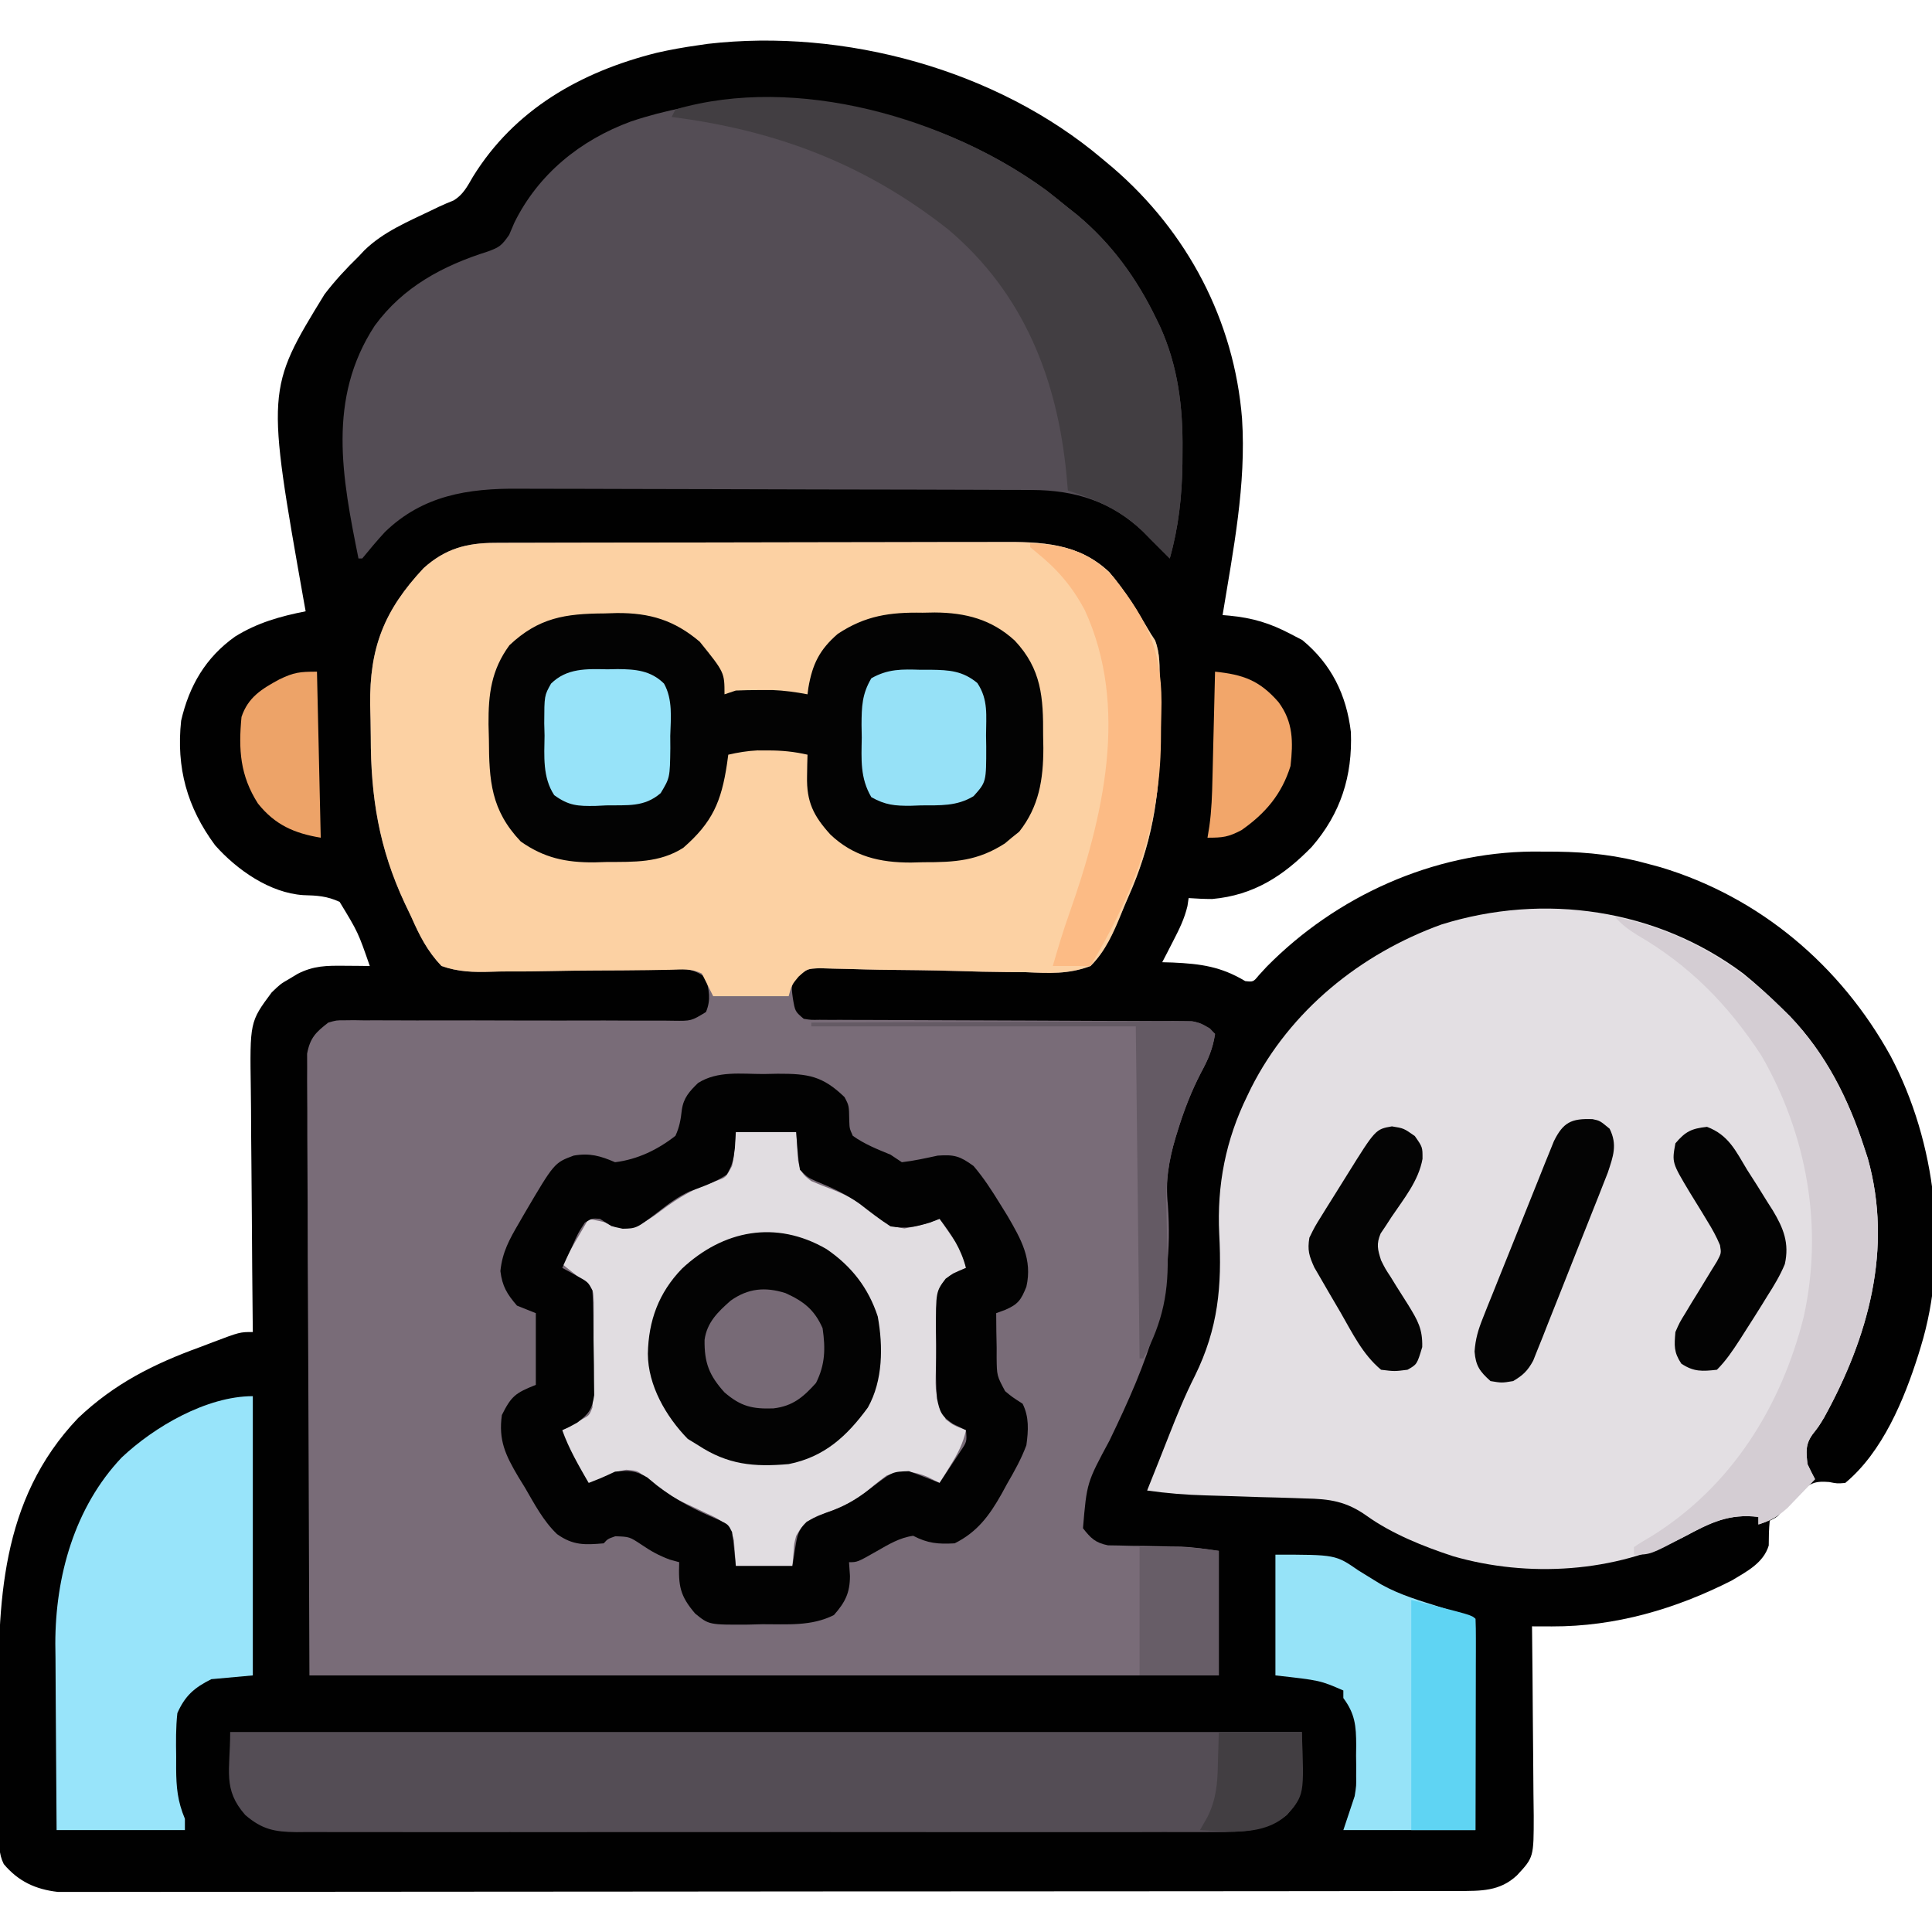 <?xml version="1.0" encoding="UTF-8"?>
<svg version="1.1" xmlns="http://www.w3.org/2000/svg" width="512" height="512">
<path d="M0 0 C1.004 0.842 2.008 1.684 3.043 2.551 C22.685 19.51 35.07 42.919 37.153 68.913 C38.296 86.417 34.817 103.794 32 121 C32.595 121.051 33.191 121.102 33.804 121.155 C39.943 121.747 44.539 123.13 50 126 C51.031 126.536 52.062 127.073 53.125 127.625 C60.844 134.001 64.82 142.133 66 152 C66.452 163.669 63.295 173.59 55.625 182.438 C48.151 190.108 40.243 195.269 29.227 196.246 C27.149 196.249 25.073 196.138 23 196 C22.898 196.695 22.796 197.39 22.691 198.105 C21.883 201.491 20.533 204.223 18.938 207.312 C18.116 208.915 18.116 208.915 17.277 210.551 C16.645 211.763 16.645 211.763 16 213 C16.918 213.026 17.836 213.052 18.781 213.078 C26.294 213.425 31.537 214.147 38 218 C40.14 218.232 40.14 218.232 41.637 216.418 C42.313 215.682 42.99 214.946 43.688 214.188 C62.133 195.477 87.706 183.914 114.095 183.671 C115.657 183.679 115.657 183.679 117.25 183.688 C118.345 183.692 119.439 183.696 120.567 183.7 C129.055 183.818 136.801 184.685 145 187 C145.993 187.267 146.985 187.534 148.008 187.809 C174.411 195.73 195.817 213.912 209.039 237.884 C221.121 260.703 224.617 290.189 217 315 C216.807 315.632 216.613 316.265 216.414 316.916 C212.635 328.896 206.876 342.829 197 351 C194.859 351.172 194.859 351.172 192.75 350.75 C189.309 350.502 188.274 350.787 185.488 352.949 C183.904 354.575 182.354 356.236 180.848 357.934 C179 360 179 360 177 361 C176.764 363.2 176.749 365.366 176.734 367.578 C175.325 372.225 170.907 374.452 166.949 376.844 C152.045 384.412 136.111 389.069 119.279 389.016 C118.29 389.014 117.301 389.012 116.282 389.009 C115.529 389.006 114.776 389.003 114 389 C114.009 389.738 114.018 390.477 114.027 391.237 C114.107 398.211 114.168 405.184 114.207 412.158 C114.228 415.743 114.256 419.328 114.302 422.913 C114.345 426.375 114.369 429.837 114.38 433.3 C114.39 435.257 114.422 437.215 114.453 439.172 C114.456 450.205 114.456 450.205 110 455 C105.461 459.246 100.432 459.125 94.454 459.131 C93.807 459.133 93.16 459.136 92.494 459.138 C90.323 459.143 88.152 459.142 85.982 459.14 C84.411 459.143 82.84 459.146 81.269 459.149 C76.95 459.158 72.631 459.159 68.311 459.16 C63.654 459.162 58.997 459.169 54.34 459.176 C44.156 459.19 33.972 459.196 23.789 459.2 C17.431 459.203 11.074 459.207 4.717 459.212 C-12.881 459.224 -30.479 459.234 -48.077 459.238 C-49.203 459.238 -50.329 459.238 -51.489 459.238 C-53.183 459.239 -53.183 459.239 -54.91 459.239 C-57.198 459.239 -59.486 459.24 -61.773 459.24 C-62.908 459.24 -64.043 459.241 -65.212 459.241 C-83.608 459.245 -102.003 459.262 -120.398 459.286 C-139.28 459.309 -158.162 459.322 -177.043 459.323 C-187.646 459.324 -198.25 459.33 -208.853 459.348 C-217.88 459.363 -226.907 459.368 -235.934 459.36 C-240.54 459.356 -245.146 459.357 -249.753 459.371 C-253.97 459.384 -258.186 459.383 -262.403 459.37 C-263.928 459.369 -265.454 459.372 -266.979 459.38 C-269.054 459.391 -271.128 459.384 -273.202 459.372 C-274.354 459.373 -275.506 459.373 -276.693 459.374 C-282.543 458.713 -287.152 456.588 -291 452 C-292.412 449.176 -292.151 446.792 -292.177 443.633 C-292.184 442.979 -292.19 442.325 -292.197 441.651 C-292.217 439.475 -292.228 437.3 -292.238 435.125 C-292.242 434.377 -292.246 433.629 -292.251 432.858 C-292.272 428.882 -292.286 424.907 -292.295 420.931 C-292.304 417.672 -292.325 414.414 -292.357 411.155 C-292.628 383.016 -292.01 355.539 -271.312 333.812 C-261.695 324.673 -251.278 319.458 -239 315 C-237.913 314.585 -236.827 314.17 -235.707 313.742 C-228.449 311 -228.449 311 -225 311 C-225.011 310.02 -225.022 309.04 -225.034 308.03 C-225.135 298.762 -225.21 289.494 -225.259 280.226 C-225.285 275.462 -225.32 270.698 -225.377 265.934 C-225.432 261.33 -225.461 256.727 -225.474 252.123 C-225.484 250.373 -225.502 248.623 -225.529 246.873 C-225.798 228.803 -225.798 228.803 -220 221 C-217.648 218.746 -217.648 218.746 -215.375 217.438 C-214.62 216.982 -213.864 216.527 -213.086 216.059 C-208.869 213.918 -205.488 213.895 -200.812 213.938 C-199.54 213.947 -198.268 213.956 -196.957 213.965 C-195.493 213.982 -195.493 213.982 -194 214 C-197.11 205.049 -197.11 205.049 -202 197 C-205.406 195.454 -207.902 195.322 -211.621 195.219 C-220.472 194.646 -229.223 188.526 -235 182 C-242.428 171.966 -245.333 161.435 -244 149 C-241.853 139.708 -237.493 132.236 -229.688 126.688 C-223.797 123.032 -217.744 121.328 -211 120 C-211.151 119.162 -211.303 118.323 -211.459 117.459 C-221.437 61.181 -221.437 61.181 -206 36 C-203.239 32.386 -200.257 29.169 -197 26 C-196.483 25.451 -195.966 24.902 -195.434 24.336 C-190.426 19.446 -183.883 16.73 -177.645 13.734 C-176.684 13.271 -176.684 13.271 -175.704 12.798 C-174.395 12.185 -173.061 11.624 -171.719 11.086 C-169.201 9.495 -168.179 7.43 -166.688 4.875 C-155.681 -12.972 -138.133 -22.954 -118 -28 C-114.347 -28.835 -110.711 -29.484 -107 -30 C-105.741 -30.186 -105.741 -30.186 -104.457 -30.375 C-68.294 -34.55 -27.9 -23.559 0 0 Z " fill="#010101" transform="translate(292,42)"/>
<path d="M0 0 C1.278 -0.006 2.557 -0.011 3.874 -0.017 C5.289 -0.019 6.703 -0.02 8.118 -0.021 C9.61 -0.025 11.102 -0.03 12.593 -0.036 C16.645 -0.049 20.697 -0.055 24.749 -0.06 C27.283 -0.063 29.818 -0.067 32.352 -0.071 C40.288 -0.085 48.225 -0.095 56.161 -0.098 C65.308 -0.103 74.455 -0.12 83.601 -0.149 C90.68 -0.171 97.759 -0.181 104.838 -0.182 C109.061 -0.184 113.284 -0.189 117.508 -0.207 C121.485 -0.224 125.463 -0.226 129.44 -0.217 C130.894 -0.216 132.348 -0.221 133.801 -0.231 C144.606 -0.3 154.566 -0.002 162.758 7.773 C167.044 12.797 170.441 18.457 173.778 24.14 C174.14 24.693 174.503 25.245 174.877 25.814 C176.239 29.331 176.083 32.851 176.079 36.57 C176.083 37.397 176.087 38.224 176.092 39.076 C176.097 40.829 176.098 42.582 176.093 44.336 C176.09 46.972 176.114 49.606 176.139 52.242 C176.197 67.269 173.886 80.236 167.703 94.032 C167.093 95.422 166.504 96.822 165.937 98.23 C163.886 103.262 161.698 108.279 157.778 112.14 C152.026 114.35 146.712 114.067 140.633 113.781 C138.974 113.763 137.315 113.754 135.656 113.751 C131.309 113.726 126.97 113.61 122.626 113.469 C115.659 113.263 108.689 113.206 101.721 113.132 C99.291 113.094 96.864 113.023 94.435 112.945 C92.948 112.913 91.461 112.88 89.974 112.848 C88.678 112.809 87.381 112.77 86.046 112.729 C82.718 112.88 82.718 112.88 80.32 114.932 C78.416 117.187 78.416 117.187 78.903 120.765 C79.485 124.186 79.485 124.186 81.778 126.14 C83.721 126.445 83.721 126.445 85.978 126.399 C87.298 126.409 87.298 126.409 88.646 126.419 C90.098 126.416 90.098 126.416 91.58 126.412 C92.598 126.417 93.616 126.422 94.665 126.428 C96.881 126.438 99.097 126.444 101.313 126.445 C104.817 126.449 108.322 126.466 111.826 126.486 C121.792 126.542 131.759 126.572 141.725 126.597 C147.816 126.613 153.906 126.643 159.997 126.682 C162.321 126.693 164.646 126.699 166.97 126.699 C170.219 126.699 173.468 126.718 176.717 126.74 C178.163 126.733 178.163 126.733 179.639 126.726 C180.525 126.736 181.411 126.745 182.324 126.755 C183.476 126.758 183.476 126.758 184.651 126.761 C187.321 127.237 188.743 128.396 190.778 130.14 C190.181 134.081 188.939 136.97 187.028 140.453 C184.498 145.373 182.595 150.247 180.965 155.515 C180.759 156.181 180.552 156.847 180.339 157.532 C178.474 163.773 177.606 169.049 178.278 175.539 C179.991 199.285 173.016 216.77 162.782 237.948 C156.797 249.058 156.797 249.058 155.778 261.14 C157.864 263.805 159.062 264.997 162.416 265.67 C163.398 265.685 164.379 265.7 165.391 265.715 C166.475 265.742 167.558 265.77 168.674 265.799 C169.802 265.808 170.929 265.818 172.09 265.828 C174.316 265.87 176.541 265.916 178.766 265.965 C179.751 265.976 180.737 265.987 181.752 265.999 C185.112 266.156 188.448 266.665 191.778 267.14 C191.778 278.03 191.778 288.92 191.778 300.14 C112.248 300.14 32.718 300.14 -49.222 300.14 C-49.325 272.524 -49.428 244.907 -49.535 216.453 C-49.58 207.728 -49.626 199.002 -49.673 190.013 C-49.695 179.371 -49.695 179.371 -49.699 174.392 C-49.704 170.909 -49.723 167.426 -49.75 163.943 C-49.784 159.501 -49.795 155.06 -49.788 150.618 C-49.789 148.987 -49.799 147.356 -49.818 145.725 C-49.843 143.523 -49.837 141.322 -49.823 139.12 C-49.828 137.885 -49.833 136.651 -49.837 135.379 C-49.042 131.191 -47.565 129.713 -44.222 127.14 C-42.085 126.521 -42.085 126.521 -39.921 126.528 C-38.68 126.514 -38.68 126.514 -37.414 126.499 C-36.521 126.514 -35.627 126.529 -34.706 126.544 C-33.754 126.54 -32.803 126.536 -31.822 126.532 C-29.76 126.527 -27.698 126.533 -25.636 126.549 C-22.375 126.574 -19.115 126.569 -15.853 126.557 C-8.934 126.536 -2.016 126.556 4.903 126.578 C12.927 126.599 20.95 126.604 28.974 126.577 C32.191 126.574 35.407 126.595 38.625 126.618 C40.59 126.615 42.555 126.612 44.52 126.607 C45.418 126.62 46.316 126.633 47.241 126.646 C51.971 126.711 51.971 126.711 55.864 124.338 C57.256 120.991 56.671 118.587 55.778 115.14 C52.173 112.737 50.688 112.932 46.414 113.028 C45.098 113.05 43.783 113.072 42.428 113.095 C41.725 113.11 41.022 113.125 40.297 113.141 C36.561 113.213 32.825 113.223 29.088 113.244 C24.338 113.274 19.591 113.321 14.842 113.439 C10.999 113.532 7.16 113.561 3.316 113.548 C1.857 113.555 0.398 113.585 -1.06 113.639 C-5.682 113.804 -9.802 113.703 -14.222 112.14 C-17.967 108.203 -20.024 104.124 -22.222 99.14 C-22.798 97.925 -23.377 96.711 -23.96 95.499 C-30.783 80.912 -32.969 67.334 -32.963 51.406 C-32.972 48.576 -33.045 45.753 -33.121 42.924 C-33.306 27.831 -29.451 17.888 -18.949 6.691 C-13.207 1.534 -7.564 0.02 0 0 Z " fill="#796C78" transform="translate(131.222,143.86)"/>
<path d="M0 0 C3.504 2.842 6.784 5.837 10 9 C10.773 9.761 11.547 10.521 12.344 11.305 C21.786 21.167 27.809 33.079 32 46 C32.32 46.967 32.639 47.934 32.969 48.93 C39.701 72.927 33.091 96.445 21.43 117.625 C20 120 20 120 18.34 122.125 C16.411 124.824 16.662 126.759 17 130 C17.63 131.351 18.291 132.689 19 134 C17.447 135.634 15.882 137.257 14.312 138.875 C13.442 139.78 12.572 140.685 11.676 141.617 C9.121 143.893 7.231 144.987 4 146 C4 145.34 4 144.68 4 144 C-3.808 143.058 -8.718 145.566 -15.508 149.184 C-33.918 158.759 -57.089 160.172 -76.961 154.402 C-84.735 151.848 -93.084 148.51 -99.775 143.733 C-105.184 139.879 -109.581 139.217 -116.125 139.109 C-117.071 139.074 -118.018 139.039 -118.993 139.003 C-121.995 138.897 -124.997 138.822 -128 138.75 C-131.003 138.656 -134.005 138.556 -137.007 138.454 C-138.868 138.392 -140.729 138.338 -142.59 138.29 C-147.793 138.145 -152.846 137.731 -158 137 C-156.968 134.41 -155.935 131.821 -154.9 129.232 C-153.996 126.963 -153.099 124.691 -152.209 122.416 C-150.092 117.04 -147.945 111.757 -145.332 106.602 C-139.139 94.004 -138.163 82.823 -138.892 69.021 C-139.52 56.08 -137.195 44.09 -131.438 32.375 C-131.101 31.678 -130.764 30.982 -130.417 30.264 C-120.065 9.792 -101.439 -5.245 -80 -13 C-52.825 -21.485 -22.993 -17.183 0 0 Z " fill="#E3DFE3" transform="translate(462,258)"/>
<path d="M0 0 C1.278 -0.006 2.557 -0.011 3.874 -0.017 C5.289 -0.019 6.703 -0.02 8.118 -0.021 C9.61 -0.025 11.102 -0.03 12.593 -0.036 C16.645 -0.049 20.697 -0.055 24.749 -0.06 C27.283 -0.063 29.818 -0.067 32.352 -0.071 C40.288 -0.085 48.225 -0.095 56.161 -0.098 C65.308 -0.103 74.455 -0.12 83.601 -0.149 C90.68 -0.171 97.759 -0.181 104.838 -0.182 C109.061 -0.184 113.284 -0.189 117.508 -0.207 C121.485 -0.224 125.463 -0.226 129.44 -0.217 C130.894 -0.216 132.348 -0.221 133.801 -0.231 C144.606 -0.3 154.566 -0.002 162.758 7.773 C167.044 12.797 170.441 18.457 173.778 24.14 C174.14 24.693 174.503 25.245 174.877 25.814 C176.239 29.331 176.083 32.851 176.079 36.57 C176.083 37.397 176.087 38.224 176.092 39.076 C176.097 40.829 176.098 42.582 176.093 44.336 C176.09 46.972 176.114 49.606 176.139 52.242 C176.197 67.269 173.886 80.236 167.703 94.032 C167.093 95.422 166.504 96.822 165.937 98.23 C163.886 103.262 161.698 108.279 157.778 112.14 C152.026 114.35 146.712 114.067 140.633 113.781 C138.974 113.763 137.315 113.754 135.656 113.751 C131.309 113.726 126.97 113.61 122.626 113.469 C115.659 113.263 108.689 113.206 101.721 113.132 C99.291 113.094 96.864 113.023 94.435 112.945 C92.948 112.913 91.461 112.88 89.974 112.848 C88.678 112.809 87.381 112.77 86.046 112.729 C82.716 112.869 82.716 112.869 80.391 114.971 C78.606 117.136 78.606 117.136 77.778 120.14 C71.178 120.14 64.578 120.14 57.778 120.14 C56.788 118.16 55.798 116.18 54.778 114.14 C51.96 112.731 49.678 113.077 46.527 113.141 C44.554 113.174 44.554 113.174 42.541 113.208 C41.483 113.227 41.483 113.227 40.403 113.247 C35.876 113.317 31.348 113.324 26.821 113.341 C22.845 113.359 18.872 113.401 14.897 113.493 C11.049 113.582 7.204 113.606 3.355 113.587 C1.893 113.591 0.432 113.619 -1.029 113.67 C-5.663 113.824 -9.794 113.712 -14.222 112.14 C-17.967 108.202 -20.025 104.125 -22.222 99.14 C-22.798 97.925 -23.377 96.711 -23.96 95.499 C-30.783 80.912 -32.969 67.334 -32.963 51.406 C-32.972 48.576 -33.045 45.753 -33.121 42.924 C-33.306 27.831 -29.451 17.888 -18.949 6.691 C-13.207 1.534 -7.564 0.02 0 0 Z " fill="#FCD1A3" transform="translate(131.222,143.86)"/>
<path d="M0 0 C1.888 1.484 3.764 2.983 5.625 4.5 C6.414 5.124 7.203 5.748 8.016 6.391 C17.185 14.021 23.915 23.312 29.062 34 C29.539 34.976 29.539 34.976 30.026 35.972 C34.823 46.52 36.139 57.393 36 68.875 C35.991 70.631 35.991 70.631 35.982 72.423 C35.853 81.088 34.974 89.151 32.625 97.5 C31.515 96.388 31.515 96.388 30.383 95.254 C29.473 94.345 28.563 93.436 27.625 92.5 C26.942 91.808 26.259 91.116 25.555 90.402 C17.228 82.44 7.6 79.396 -3.811 79.353 C-5.112 79.346 -6.413 79.339 -7.753 79.331 C-9.187 79.328 -10.622 79.326 -12.057 79.323 C-13.573 79.317 -15.09 79.31 -16.606 79.303 C-21.581 79.282 -26.556 79.272 -31.531 79.262 C-33.249 79.258 -34.966 79.254 -36.684 79.249 C-44.757 79.23 -52.831 79.216 -60.905 79.208 C-70.199 79.198 -79.493 79.172 -88.788 79.131 C-95.987 79.101 -103.187 79.086 -110.386 79.083 C-114.678 79.081 -118.97 79.072 -123.263 79.047 C-127.308 79.023 -131.352 79.019 -135.397 79.029 C-136.872 79.03 -138.347 79.024 -139.822 79.01 C-153.351 78.89 -165.351 80.779 -175.375 90.5 C-177.467 92.774 -179.42 95.105 -181.375 97.5 C-181.705 97.5 -182.035 97.5 -182.375 97.5 C-186.675 76.12 -190.763 55.169 -178.039 35.77 C-170.533 25.533 -160.058 19.917 -148.082 16.145 C-144.989 15.009 -144.449 14.605 -142.449 11.75 C-141.763 10.141 -141.763 10.141 -141.062 8.5 C-134.702 -4.378 -123.602 -13.366 -110.188 -18.305 C-73.549 -30.568 -31.041 -22.707 0 0 Z " fill="#544D55" transform="translate(277.375,50.5)"/>
<path d="M0 0 C5.28 0 10.56 0 16 0 C16.163 2.507 16.326 5.013 16.488 7.52 C17.09 10.437 17.611 11.261 20 13 C21.849 13.811 23.729 14.554 25.625 15.25 C29.971 16.964 33.258 18.784 36.812 21.812 C39.785 24.281 40.736 24.96 44.688 25.562 C47.963 25.006 50.906 24.207 54 23 C54.986 24.412 55.964 25.83 56.938 27.25 C57.483 28.039 58.028 28.828 58.59 29.641 C59.912 31.852 60.449 33.52 61 36 C59.863 36.485 58.726 36.969 57.555 37.469 C54.573 39.606 54.046 40.77 53.31 44.426 C53.019 48.019 53.017 51.6 53.087 55.202 C53.125 57.496 53.088 59.78 53.043 62.074 C52.794 69.528 52.794 69.528 55.62 76.145 C57.697 77.739 57.697 77.739 61 79 C60.203 82.558 58.862 85.138 56.938 88.25 C56.39 89.142 55.842 90.034 55.277 90.953 C54.856 91.629 54.434 92.304 54 93 C52.989 92.484 51.979 91.969 50.938 91.438 C46.864 89.748 44.308 89.663 40 91 C37.756 92.623 35.662 94.377 33.543 96.16 C29.855 98.828 25.869 100.246 21.602 101.762 C18.685 103.15 17.571 104.202 16 107 C15.437 109.118 15.437 109.118 15.312 111.25 C15.209 112.487 15.106 113.725 15 115 C10.05 115 5.1 115 0 115 C-0.163 112.754 -0.326 110.508 -0.488 108.262 C-1.104 105.539 -1.921 104.813 -4 103 C-5.712 101.972 -5.712 101.972 -7.582 101.133 C-8.267 100.804 -8.952 100.475 -9.658 100.137 C-11.082 99.468 -12.506 98.801 -13.932 98.137 C-17.404 96.467 -20.403 94.809 -23.32 92.273 C-25.816 89.76 -25.816 89.76 -29.062 89.5 C-32.32 90.055 -34.272 91.181 -37 93 C-37.66 93 -38.32 93 -39 93 C-40.727 90.445 -40.727 90.445 -42.625 87.125 C-43.572 85.489 -43.572 85.489 -44.539 83.82 C-46 81 -46 81 -46 79 C-44.21 78.023 -42.419 77.047 -40.629 76.07 C-38.834 75.086 -38.834 75.086 -38 73 C-37.765 68.593 -37.772 64.182 -37.76 59.769 C-37.75 57.574 -37.719 55.38 -37.688 53.186 C-37.681 51.792 -37.676 50.398 -37.672 49.004 C-37.663 47.734 -37.653 46.463 -37.644 45.155 C-37.731 42.087 -37.731 42.087 -39.208 40.312 C-39.799 39.879 -40.391 39.446 -41 39 C-42.65 37.68 -44.3 36.36 -46 35 C-43.69 31.04 -41.38 27.08 -39 23 C-34 24 -34 24 -33 25 C-27.05 25.616 -24.36 24.358 -19.688 20.75 C-14.961 17.217 -10.593 14.688 -4.926 12.852 C-2.645 12.049 -2.645 12.049 -1 9 C-0.546 6.721 -0.546 6.721 -0.375 4.312 C-0.251 2.889 -0.128 1.466 0 0 Z " fill="#E1DDE1" transform="translate(195,300)"/>
<path d="M0 0 C1.629 -0.049 1.629 -0.049 3.291 -0.1 C12.052 -0.157 18.512 1.799 25.25 7.5 C31.812 15.637 31.812 15.637 31.812 21.438 C32.803 21.108 33.792 20.777 34.812 20.438 C36.915 20.342 39.02 20.308 41.125 20.312 C42.235 20.31 43.345 20.307 44.488 20.305 C47.681 20.432 50.678 20.84 53.812 21.438 C53.925 20.585 53.925 20.585 54.039 19.715 C55.106 13.447 56.999 9.606 61.812 5.438 C69.129 0.574 75.666 -0.345 84.312 -0.188 C85.908 -0.217 85.908 -0.217 87.535 -0.246 C95.688 -0.196 102.594 1.569 108.727 7.193 C115.824 14.738 116.312 22.282 116.25 32.25 C116.27 33.375 116.29 34.499 116.311 35.658 C116.306 43.977 115.179 51.168 109.918 57.84 C109.285 58.346 108.652 58.853 108 59.375 C107.375 59.9 106.75 60.424 106.105 60.965 C98.906 65.588 92.939 65.957 84.5 65.938 C83.423 65.966 82.346 65.994 81.236 66.023 C72.979 66.043 66.006 64.418 59.87 58.594 C55.396 53.656 53.54 49.955 53.688 43.188 C53.706 42.11 53.724 41.032 53.742 39.922 C53.765 39.102 53.789 38.282 53.812 37.438 C50.253 36.625 46.961 36.302 43.312 36.312 C42.395 36.31 41.477 36.307 40.531 36.305 C37.862 36.435 35.414 36.844 32.812 37.438 C32.703 38.234 32.593 39.031 32.48 39.852 C30.978 49.889 28.618 55.381 20.875 62.125 C14.567 66.139 7.789 65.837 0.562 65.875 C-0.519 65.908 -1.601 65.941 -2.715 65.975 C-10.203 66.024 -15.995 64.809 -22.188 60.438 C-30.084 52.107 -30.575 44.384 -30.625 33.25 C-30.658 31.973 -30.691 30.696 -30.725 29.381 C-30.77 21.38 -30.003 15.022 -25.188 8.438 C-17.427 1.112 -10.389 0.055 0 0 Z " fill="#030303" transform="translate(160.188,162.562)"/>
<path d="M0 0 C93.72 0 187.44 0 284 0 C284 17.531 284 17.531 280 22 C274.133 26.319 268.186 26.571 261.132 26.508 C259.523 26.517 259.523 26.517 257.882 26.527 C254.3 26.543 250.718 26.53 247.136 26.518 C244.564 26.523 241.991 26.53 239.418 26.539 C233.163 26.557 226.909 26.553 220.654 26.541 C215.57 26.532 210.487 26.531 205.403 26.535 C204.679 26.536 203.954 26.536 203.208 26.537 C201.736 26.538 200.265 26.54 198.793 26.541 C185.006 26.552 171.219 26.539 157.432 26.518 C145.605 26.5 133.778 26.503 121.952 26.521 C108.21 26.543 94.468 26.551 80.726 26.539 C79.26 26.538 77.795 26.537 76.329 26.535 C75.608 26.535 74.887 26.534 74.145 26.533 C69.067 26.53 63.989 26.536 58.911 26.545 C52.077 26.558 45.243 26.549 38.409 26.526 C35.9 26.52 33.39 26.522 30.88 26.531 C27.458 26.542 24.036 26.528 20.614 26.508 C19.119 26.521 19.119 26.521 17.595 26.535 C11.741 26.469 8.489 25.842 4 22 C-2.025 15.144 0 10.278 0 0 Z " fill="#544D55" transform="translate(61,459)"/>
<path d="M0 0 C1.829 -0.037 1.829 -0.037 3.695 -0.074 C11.796 -0.101 15.611 0.499 21.438 6.125 C22.625 8.375 22.625 8.375 22.688 12.312 C22.756 14.434 22.756 14.434 23.625 16.375 C26.739 18.605 30.1 19.922 33.625 21.375 C34.615 22.035 35.605 22.695 36.625 23.375 C39.851 23.008 42.951 22.305 46.125 21.625 C50.544 21.309 52.034 21.756 55.625 24.375 C58.3 27.509 60.47 30.868 62.625 34.375 C63.615 35.974 63.615 35.974 64.625 37.605 C68.221 43.79 71.277 49.115 69.625 56.375 C68.215 59.864 67.473 61.009 64.012 62.504 C63.224 62.791 62.436 63.079 61.625 63.375 C61.631 66.441 61.678 69.498 61.75 72.562 C61.747 73.427 61.745 74.291 61.742 75.182 C61.802 79.957 61.802 79.957 63.983 84.034 C65.793 85.549 65.793 85.549 68.625 87.375 C70.394 90.913 70.153 94.513 69.625 98.375 C68.276 102.011 66.446 105.277 64.5 108.625 C64.026 109.496 63.551 110.368 63.062 111.266 C59.83 116.997 56.647 121.364 50.625 124.375 C46.2 124.621 43.51 124.385 39.625 122.375 C35.993 122.89 33.154 124.64 30 126.438 C24.844 129.375 24.844 129.375 22.625 129.375 C22.707 130.571 22.79 131.768 22.875 133 C22.867 137.488 21.633 139.961 18.625 143.375 C12.658 146.408 6.227 145.783 -0.312 145.812 C-1.575 145.845 -2.838 145.878 -4.139 145.912 C-14.497 145.972 -14.497 145.972 -18.168 142.965 C-22.19 138.245 -22.616 135.651 -22.375 129.375 C-23.613 129.035 -23.613 129.035 -24.875 128.688 C-27.87 127.565 -29.843 126.46 -32.438 124.688 C-35.566 122.628 -35.566 122.628 -39.312 122.5 C-41.328 123.203 -41.328 123.203 -42.375 124.375 C-47.37 124.798 -50.507 124.963 -54.758 121.925 C-58.394 118.44 -60.738 113.944 -63.25 109.625 C-64.139 108.179 -64.139 108.179 -65.047 106.703 C-68.431 100.964 -70.305 97.057 -69.375 90.375 C-66.854 85.333 -65.786 84.539 -60.375 82.375 C-60.375 76.105 -60.375 69.835 -60.375 63.375 C-62.025 62.715 -63.675 62.055 -65.375 61.375 C-68.015 58.307 -69.265 56.261 -69.766 52.227 C-69.253 47.174 -67.351 43.77 -64.812 39.438 C-64.355 38.644 -63.898 37.85 -63.426 37.031 C-55.494 23.533 -55.494 23.533 -50.344 21.621 C-46.104 20.87 -43.211 21.716 -39.375 23.375 C-33.429 22.644 -28.06 20.057 -23.375 16.375 C-22.293 14.007 -21.966 12.07 -21.684 9.492 C-21.216 6.281 -19.656 4.589 -17.375 2.375 C-12.175 -0.913 -5.936 0.006 0 0 Z M-7.375 15.375 C-7.457 16.777 -7.54 18.18 -7.625 19.625 C-7.978 22.554 -8.24 24.157 -9.812 26.688 C-12.919 28.733 -16.103 29.82 -19.586 31.094 C-22.796 32.569 -25.283 34.45 -28.062 36.625 C-33.71 40.923 -33.71 40.923 -37.375 41 C-40.375 40.375 -40.375 40.375 -43.375 38.375 C-45.439 38.223 -45.439 38.223 -47.375 39.375 C-49.179 42.132 -49.179 42.132 -50.625 45.438 C-51.146 46.542 -51.667 47.647 -52.203 48.785 C-52.59 49.64 -52.977 50.494 -53.375 51.375 C-52.241 51.994 -51.106 52.612 -49.938 53.25 C-46.5 55.125 -46.5 55.125 -45.375 57.375 C-45.117 61.763 -45.104 66.156 -45.08 70.551 C-45.063 72.735 -45.019 74.918 -44.975 77.102 C-44.964 78.492 -44.956 79.883 -44.949 81.273 C-44.935 82.538 -44.92 83.804 -44.905 85.107 C-45.457 88.942 -46.357 90.042 -49.375 92.375 C-51.625 93.625 -51.625 93.625 -53.375 94.375 C-51.611 99.347 -48.981 103.809 -46.375 108.375 C-42.83 106.977 -42.83 106.977 -39.375 105.375 C-35.814 105.009 -33.933 105.036 -30.84 106.914 C-30.006 107.602 -29.172 108.291 -28.312 109 C-23.154 113.002 -17.931 115.621 -11.93 118.148 C-9.375 119.375 -9.375 119.375 -8.375 121.375 C-7.938 124.366 -7.676 127.366 -7.375 130.375 C-2.425 130.375 2.525 130.375 7.625 130.375 C7.872 128.787 8.12 127.199 8.375 125.562 C8.862 122.436 9.111 120.868 11.418 118.656 C13.649 117.361 15.746 116.512 18.188 115.688 C22.514 114.067 25.693 111.924 29.312 109.062 C34.143 105.391 34.143 105.391 38.5 105.25 C41.236 106.235 43.929 107.287 46.625 108.375 C47.8 106.61 48.965 104.838 50.125 103.062 C50.775 102.076 51.424 101.09 52.094 100.074 C53.872 97.457 53.872 97.457 53.625 94.375 C52.488 93.828 51.351 93.282 50.18 92.719 C47.15 90.675 46.673 89.612 45.935 85.961 C45.645 82.364 45.642 78.779 45.712 75.173 C45.75 72.879 45.713 70.595 45.668 68.301 C45.637 57.682 45.637 57.682 48.245 54.23 C50.18 52.844 50.18 52.844 53.625 51.375 C52.213 46.113 49.876 42.653 46.625 38.375 C45.779 38.705 44.934 39.035 44.062 39.375 C40.027 40.549 37.811 41.061 33.625 40.375 C30.803 38.557 28.196 36.548 25.551 34.48 C21.856 31.822 18.035 30.104 13.84 28.383 C11.625 27.375 11.625 27.375 9.625 25.375 C9.048 22.053 8.884 18.742 8.625 15.375 C3.345 15.375 -1.935 15.375 -7.375 15.375 Z " fill="#020202" transform="translate(202.375,284.625)"/>
<path d="M0 0 C0 24.42 0 48.84 0 74 C-3.63 74.33 -7.26 74.66 -11 75 C-15.522 77.261 -17.96 79.394 -20 84 C-20.418 87.839 -20.373 91.642 -20.312 95.5 C-20.316 96.533 -20.319 97.565 -20.322 98.629 C-20.286 103.686 -19.956 107.309 -18 112 C-18 112.99 -18 113.98 -18 115 C-29.22 115 -40.44 115 -52 115 C-52.063 107.408 -52.123 99.817 -52.155 92.225 C-52.171 88.688 -52.192 85.152 -52.226 81.615 C-52.266 77.542 -52.28 73.468 -52.293 69.395 C-52.316 67.527 -52.316 67.527 -52.34 65.621 C-52.343 47.763 -47.253 29.436 -34.75 16.25 C-26.103 8.091 -12.227 0 0 0 Z " fill="#98E4FA" transform="translate(67,370)"/>
<path d="M0 0 C1.888 1.484 3.764 2.983 5.625 4.5 C6.414 5.124 7.203 5.748 8.016 6.391 C17.185 14.021 23.915 23.312 29.062 34 C29.539 34.976 29.539 34.976 30.026 35.972 C34.823 46.52 36.139 57.393 36 68.875 C35.991 70.631 35.991 70.631 35.982 72.423 C35.853 81.088 34.974 89.151 32.625 97.5 C27.625 92.5 27.625 92.5 25.625 90.438 C19.673 84.672 13.459 82.018 5.625 79.5 C5.461 77.634 5.461 77.634 5.293 75.73 C2.919 50.191 -5.971 27.335 -26 10.379 C-47.954 -6.989 -71.684 -15.971 -99.375 -19.5 C-99.045 -20.16 -98.715 -20.82 -98.375 -21.5 C-66.245 -30.874 -26.282 -19.225 0 0 Z " fill="#423E42" transform="translate(277.375,50.5)"/>
<path d="M0 0 C6.59 4.479 11.132 10.264 13.613 17.883 C15.055 25.775 15.001 34.885 11 42 C5.438 49.619 -0.537 55.121 -10 57 C-19.289 57.819 -26.145 57.152 -34 52 C-34.907 51.443 -35.815 50.886 -36.75 50.312 C-42.526 44.376 -47.276 36.151 -47.312 27.75 C-47.135 18.977 -44.443 11.604 -38.281 5.219 C-27.359 -5.01 -13.396 -7.753 0 0 Z " fill="#030303" transform="translate(219,331)"/>
<path d="M0 0 C15.954 0 15.954 0 22 4.188 C23.34 5.025 24.685 5.855 26.035 6.676 C26.694 7.077 27.353 7.479 28.032 7.893 C33.029 10.703 38.557 12.276 44 14 C46.97 14.99 49.94 15.98 53 17 C53 35.48 53 53.96 53 73 C41.45 73 29.9 73 18 73 C18.99 70.03 19.98 67.06 21 64 C21.44 61.212 21.44 61.212 21.398 58.703 C21.402 57.807 21.406 56.911 21.41 55.988 C21.399 55.085 21.387 54.181 21.375 53.25 C21.387 52.331 21.398 51.412 21.41 50.465 C21.388 45.41 21.115 42.186 18 38 C18 37.34 18 36.68 18 36 C11.852 33.322 11.852 33.322 0 32 C0 21.44 0 10.88 0 0 Z " fill="#96E3F8" transform="translate(338,412)"/>
<path d="M0 0 C17.146 3.499 31.579 11.781 44 24 C44.773 24.761 45.547 25.521 46.344 26.305 C55.786 36.167 61.809 48.079 66 61 C66.32 61.967 66.639 62.934 66.969 63.93 C73.701 87.927 67.091 111.445 55.43 132.625 C54 135 54 135 52.34 137.125 C50.411 139.824 50.662 141.759 51 145 C51.63 146.351 52.291 147.689 53 149 C51.447 150.634 49.882 152.257 48.312 153.875 C47.442 154.78 46.572 155.685 45.676 156.617 C43.121 158.893 41.231 159.987 38 161 C38 160.34 38 159.68 38 159 C30.189 158.057 25.147 160.543 18.43 164.176 C9.36 169 9.36 169 5 169 C5 168.34 5 167.68 5 167 C6.543 165.958 8.138 164.994 9.75 164.062 C30.849 150.937 44.028 129.766 50 106 C55.25 82.278 50.913 57.753 38.816 36.781 C30.012 23.3 19.753 12.817 5.785 4.727 C3.471 3.292 1.783 2.025 0 0 Z " fill="#D4CDD3" transform="translate(428,243)"/>
<path d="M0 0 C9.223 0.378 15.518 2.09 22 8.875 C31.714 20.936 35.26 29.581 34.768 44.95 C34.688 47.498 34.666 50.041 34.654 52.59 C34.394 75.058 27.295 92.899 16 112 C12.7 112 9.4 112 6 112 C7.353 107.34 8.733 102.709 10.359 98.137 C19.374 72.632 26.29 43.446 14.492 17.711 C11.141 11.429 7.258 6.889 1.723 2.426 C1.154 1.955 0.586 1.485 0 1 C0 0.67 0 0.34 0 0 Z " fill="#FCBB85" transform="translate(273,144)"/>
<path d="M0 0 C1.945 0.414 1.945 0.414 4.508 2.539 C6.62 6.763 5.47 9.838 4.017 14.203 C3.64 15.158 3.264 16.113 2.876 17.096 C2.448 18.187 2.021 19.278 1.58 20.403 C1.117 21.565 0.653 22.728 0.176 23.926 C-0.302 25.131 -0.779 26.336 -1.271 27.578 C-2.28 30.12 -3.293 32.661 -4.31 35.2 C-5.61 38.45 -6.893 41.707 -8.173 44.965 C-9.4 48.081 -10.644 51.191 -11.887 54.301 C-12.344 55.47 -12.802 56.638 -13.273 57.842 C-13.71 58.924 -14.147 60.006 -14.597 61.12 C-14.976 62.072 -15.355 63.024 -15.745 64.006 C-17.201 66.683 -18.445 67.874 -21.055 69.414 C-24.055 69.914 -24.055 69.914 -27.055 69.414 C-29.882 66.884 -30.976 65.397 -31.279 61.59 C-31.042 58.24 -30.326 55.841 -29.083 52.732 C-28.437 51.095 -28.437 51.095 -27.777 49.426 C-27.306 48.263 -26.834 47.1 -26.348 45.902 C-25.866 44.697 -25.385 43.492 -24.889 42.25 C-23.873 39.707 -22.849 37.166 -21.82 34.628 C-20.503 31.378 -19.202 28.121 -17.906 24.863 C-16.666 21.748 -15.412 18.638 -14.16 15.527 C-13.694 14.359 -13.229 13.19 -12.749 11.986 C-12.309 10.904 -11.868 9.823 -11.415 8.708 C-11.031 7.756 -10.646 6.804 -10.251 5.822 C-7.799 0.884 -5.671 -0.23 0 0 Z " fill="#040404" transform="translate(422.055,296.586)"/>
<path d="M0 0 C0.889 -0.003 1.779 -0.005 2.695 -0.008 C7.562 0.065 11.105 0.275 15 3.5 C17.966 7.949 17.329 12.142 17.312 17.375 C17.337 18.866 17.337 18.866 17.361 20.387 C17.368 29.745 17.368 29.745 14 33.5 C9.515 36.203 5.165 35.905 0.062 35.938 C-1.278 35.987 -1.278 35.987 -2.646 36.037 C-6.842 36.071 -9.39 35.845 -13.09 33.754 C-16.078 28.663 -15.724 23.793 -15.625 18 C-15.644 16.872 -15.664 15.744 -15.684 14.582 C-15.655 9.744 -15.569 6.466 -13.086 2.25 C-8.676 -0.251 -4.984 -0.159 0 0 Z " fill="#96E1F7" transform="translate(244,177.5)"/>
<path d="M0 0 C1.315 -0.029 1.315 -0.029 2.656 -0.059 C7.434 -0.023 11.453 0.306 14.972 3.784 C17.327 8.002 16.765 12.937 16.625 17.625 C16.635 19.245 16.635 19.245 16.645 20.898 C16.538 28.729 16.538 28.729 14.086 32.812 C9.73 36.598 5.232 35.955 -0.312 36.062 C-1.263 36.108 -2.214 36.154 -3.193 36.201 C-7.879 36.276 -10.258 36.165 -14.125 33.352 C-17.232 28.64 -16.763 22.997 -16.688 17.562 C-16.715 16.487 -16.743 15.411 -16.771 14.303 C-16.749 6.957 -16.749 6.957 -14.967 3.788 C-10.793 -0.341 -5.549 -0.122 0 0 Z " fill="#97E3F9" transform="translate(161,177.375)"/>
<path d="M0 0 C3.125 0.5 3.125 0.5 6.062 2.562 C8.125 5.5 8.125 5.5 8.105 8.613 C7.059 14.46 3.149 19.175 -0.102 24.004 C-0.597 24.768 -1.092 25.533 -1.602 26.32 C-2.061 27.004 -2.521 27.687 -2.995 28.391 C-4.168 31.201 -3.791 32.624 -2.875 35.5 C-1.758 37.738 -1.758 37.738 -0.336 39.898 C0.162 40.708 0.659 41.517 1.172 42.352 C2.223 44.032 3.283 45.706 4.352 47.375 C6.825 51.433 8.146 53.627 8.031 58.48 C6.655 63.066 6.655 63.066 4.125 64.5 C0.688 64.938 0.688 64.938 -2.875 64.5 C-7.745 60.448 -10.47 54.782 -13.585 49.365 C-14.624 47.564 -15.68 45.775 -16.738 43.986 C-17.726 42.278 -17.726 42.278 -18.734 40.535 C-19.337 39.498 -19.94 38.46 -20.562 37.391 C-21.959 34.315 -22.416 32.815 -21.875 29.5 C-20.454 26.593 -20.454 26.593 -18.48 23.43 C-17.958 22.585 -17.958 22.585 -17.426 21.724 C-16.69 20.539 -15.95 19.358 -15.204 18.179 C-14.066 16.381 -12.945 14.572 -11.826 12.762 C-4.345 0.756 -4.345 0.756 0 0 Z " fill="#040404" transform="translate(368.875,298.5)"/>
<path d="M0 0 C5.695 2.16 7.567 6.286 10.625 11.375 C11.512 12.764 12.4 14.152 13.289 15.539 C14.216 17.025 15.14 18.511 16.062 20 C16.512 20.704 16.962 21.408 17.425 22.133 C20.28 26.882 21.855 30.828 20.625 36.375 C19.378 39.391 17.757 42.068 16 44.812 C15.544 45.553 15.089 46.294 14.619 47.057 C13.307 49.176 11.972 51.278 10.625 53.375 C9.988 54.375 9.351 55.376 8.695 56.406 C6.808 59.298 5.07 61.93 2.625 64.375 C-1.267 64.807 -3.507 64.953 -6.812 62.75 C-8.831 59.683 -8.678 58.005 -8.375 54.375 C-7.258 51.83 -7.258 51.83 -5.715 49.336 C-4.896 47.971 -4.896 47.971 -4.061 46.578 C-3.484 45.645 -2.907 44.712 -2.312 43.75 C-1.164 41.89 -0.027 40.023 1.098 38.148 C1.606 37.328 2.114 36.507 2.637 35.662 C3.797 33.477 3.797 33.477 3.439 31.348 C2.51 29.096 1.403 27.112 0.121 25.039 C-0.372 24.222 -0.865 23.405 -1.373 22.562 C-2.414 20.858 -3.46 19.158 -4.514 17.461 C-9.31 9.464 -9.31 9.464 -8.375 4.375 C-5.698 1.211 -4.119 0.458 0 0 Z " fill="#030303" transform="translate(452.375,298.625)"/>
<path d="M0 0 C16 4 16 4 17 5 C17.094 6.749 17.117 8.502 17.114 10.254 C17.113 11.375 17.113 12.496 17.113 13.651 C17.108 14.871 17.103 16.091 17.098 17.348 C17.096 18.589 17.095 19.831 17.093 21.11 C17.089 24.416 17.08 27.722 17.069 31.028 C17.058 34.4 17.054 37.771 17.049 41.143 C17.038 47.762 17.02 54.381 17 61 C11.39 61 5.78 61 0 61 C0 40.87 0 20.74 0 0 Z " fill="#5FD4F3" transform="translate(374,424)"/>
<path d="M0 0 C13.36 -0.069 26.721 -0.123 40.081 -0.155 C46.285 -0.171 52.488 -0.192 58.692 -0.226 C64.677 -0.259 70.661 -0.277 76.646 -0.285 C78.931 -0.29 81.217 -0.301 83.502 -0.317 C86.698 -0.339 89.894 -0.342 93.091 -0.341 C94.04 -0.351 94.988 -0.362 95.966 -0.373 C102.41 -0.343 102.41 -0.343 105.619 1.521 C106.075 2.009 106.531 2.497 107 3 C106.404 6.941 105.161 9.83 103.25 13.312 C100.72 18.233 98.817 23.107 97.188 28.375 C96.981 29.041 96.774 29.706 96.562 30.392 C94.632 36.848 93.882 42.578 94.113 49.312 C94.145 50.733 94.176 52.154 94.205 53.574 C94.254 55.775 94.311 57.974 94.398 60.174 C94.813 71.26 93.222 79.111 88 89 C87.67 89 87.34 89 87 89 C86.67 59.96 86.34 30.92 86 1 C57.62 1 29.24 1 0 1 C0 0.67 0 0.34 0 0 Z " fill="#645A64" transform="translate(215,271)"/>
<path d="M0 0 C4.765 2.151 7.689 4.395 9.836 9.316 C10.607 14.702 10.538 18.911 8.086 23.816 C4.714 27.563 1.943 29.955 -3.215 30.555 C-8.753 30.736 -11.812 30.062 -16.164 26.316 C-20.212 21.83 -21.535 18.493 -21.445 12.375 C-20.816 7.766 -17.893 4.958 -14.539 2.004 C-9.924 -1.275 -5.382 -1.7 0 0 Z " fill="#776A76" transform="translate(208.164,342.684)"/>
<path d="M0 0 C14 0 14 0 21 1 C21 11.89 21 22.78 21 34 C14.07 34 7.14 34 0 34 C0 22.78 0 11.56 0 0 Z " fill="#675D67" transform="translate(302,410)"/>
<path d="M0 0 C0.33 14.52 0.66 29.04 1 44 C-6.029 42.829 -11.128 40.599 -15.652 34.93 C-20.366 27.525 -20.826 20.701 -20 12 C-18.273 6.811 -14.667 4.584 -10 2.062 C-6.121 0.178 -4.569 0 0 0 Z " fill="#EDA368" transform="translate(84,178)"/>
<path d="M0 0 C7.388 0.767 11.766 2.267 16.812 8.062 C20.747 13.346 20.719 18.624 20 25 C17.693 32.448 13.337 37.582 7 42 C3.487 43.836 2.061 44 -2 44 C-1.842 43.026 -1.683 42.052 -1.52 41.049 C-0.912 36.775 -0.777 32.534 -0.684 28.223 C-0.663 27.411 -0.642 26.6 -0.621 25.764 C-0.556 23.197 -0.497 20.63 -0.438 18.062 C-0.394 16.312 -0.351 14.561 -0.307 12.811 C-0.2 8.54 -0.099 4.27 0 0 Z " fill="#F2A66A" transform="translate(322,178)"/>
<path d="M0 0 C7.26 0 14.52 0 22 0 C22.643 16.706 22.643 16.706 18 22 C11.714 27.656 2.871 26.369 -5 26 C-4.355 24.876 -3.711 23.752 -3.047 22.594 C-0.691 17.882 -0.345 13.698 -0.25 8.5 C-0.168 5.695 -0.085 2.89 0 0 Z " fill="#423E42" transform="translate(323,459)"/>
</svg>
